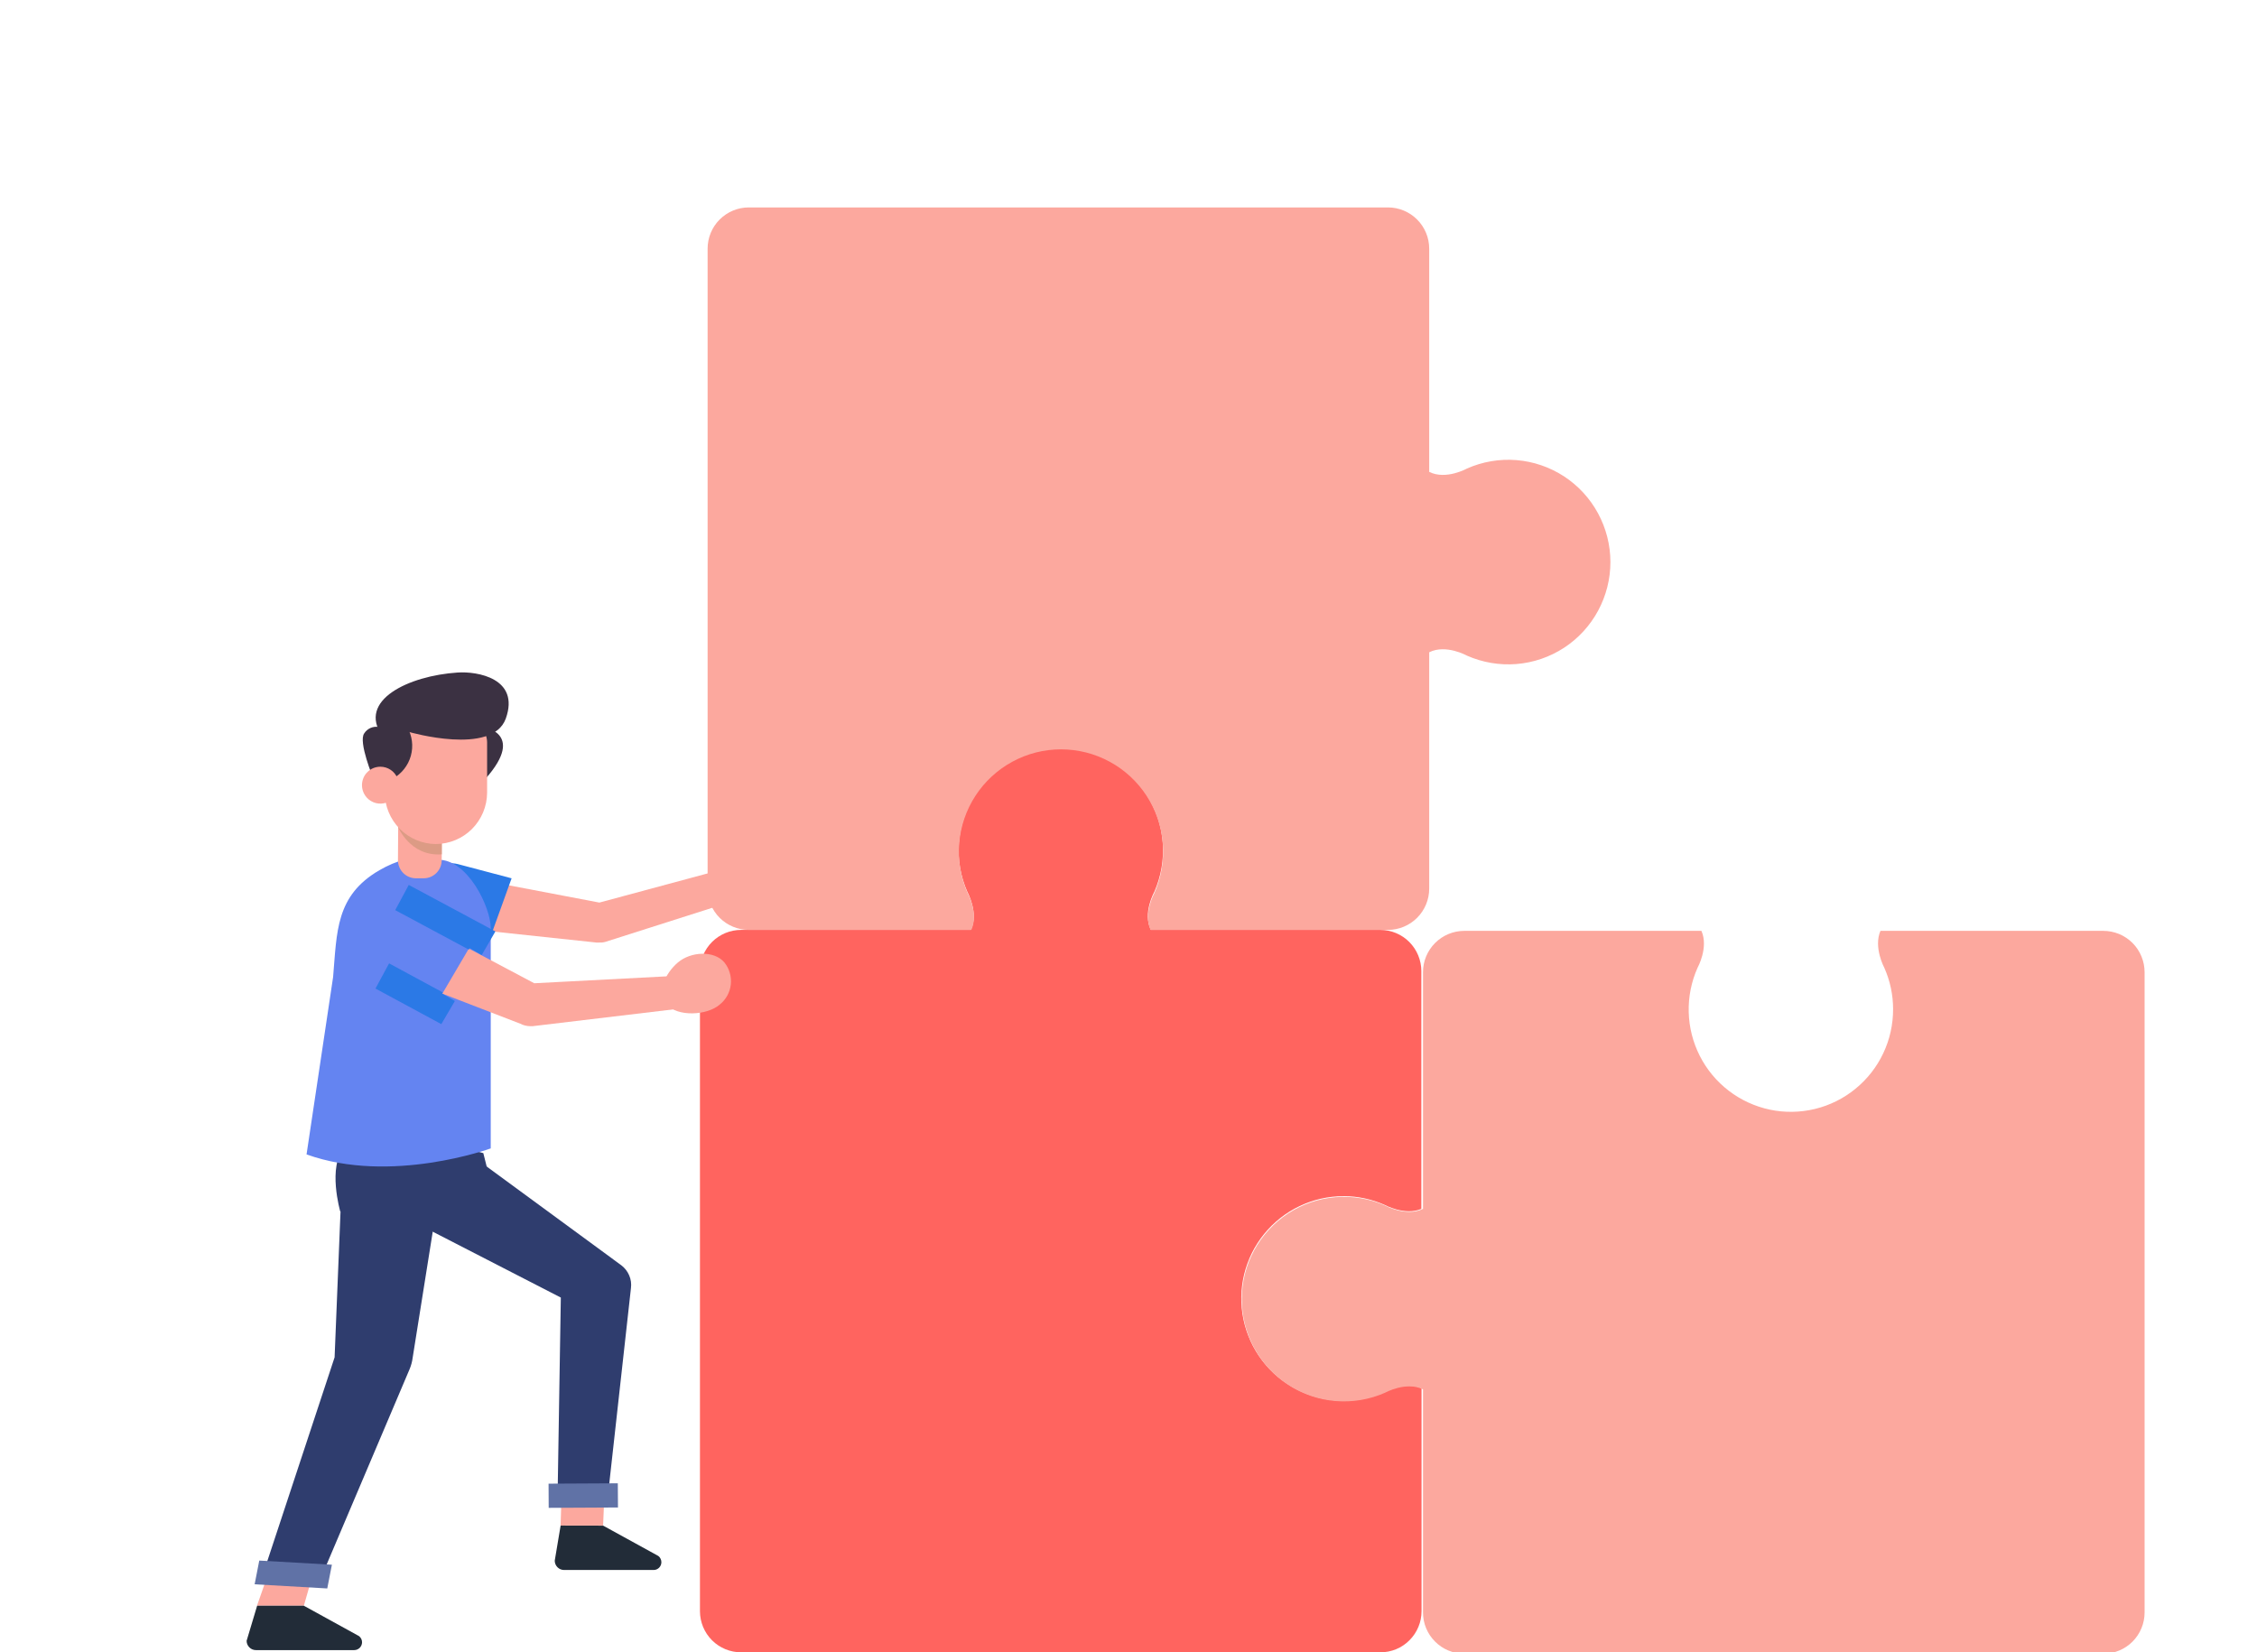<svg width="56" height="41" viewBox="0 0 56 41" fill="none" xmlns="http://www.w3.org/2000/svg">
<g clip-path="url(#clip0)">
<path d="M14.861 23.388C14.841 23.39 14.82 23.39 14.799 23.388L11.597 23.047L11.189 21.695L14.872 22.396L18.416 21.441L18.625 22.222L15.017 23.372C14.966 23.386 14.914 23.391 14.861 23.388Z" fill="#FCA89E"/>
<path d="M12.694 21.794L12.118 23.391L11.016 22.896C10.925 22.855 10.843 22.797 10.775 22.724C10.708 22.651 10.655 22.566 10.621 22.472C10.587 22.378 10.572 22.279 10.577 22.18C10.582 22.08 10.607 21.983 10.651 21.893C10.805 21.576 11.005 21.352 11.359 21.441L12.694 21.794Z" fill="#2B79E6"/>
<path d="M13.909 37.855L13.952 36.486H15.021L14.964 37.855H13.909Z" fill="#FCA89E"/>
<path d="M7.539 39.844L8.008 38.205L7.02 38.009L6.376 39.844H7.539Z" fill="#FCA89E"/>
<path d="M11.992 28.613L12.313 29.894L8.442 30.061C8.442 30.061 8.12 28.945 8.544 28.476C9.121 27.835 11.992 28.613 11.992 28.613Z" fill="#2F3D6E"/>
<path d="M9.485 29.919L13.915 32.197L13.833 37.234L15.074 37.198L15.655 31.962C15.669 31.855 15.654 31.747 15.612 31.648C15.57 31.549 15.503 31.463 15.418 31.398L12.075 28.945L9.485 29.919Z" fill="#2F3D6E"/>
<path d="M8.458 29.84L8.302 33.68L6.447 39.298H7.902L10.163 33.973C10.201 33.882 10.227 33.787 10.239 33.689L10.964 29.137L8.458 29.84Z" fill="#2F3D6E"/>
<path d="M15.329 36.806L13.611 36.815L13.614 37.415L15.333 37.406L15.329 36.806Z" fill="#6072A6"/>
<path d="M8.235 38.826L6.433 38.723L6.318 39.312L8.12 39.415L8.235 38.826Z" fill="#6072A6"/>
<path d="M13.91 37.855L13.764 38.726C13.764 38.788 13.789 38.846 13.832 38.889C13.875 38.933 13.934 38.957 13.995 38.957H16.215C16.241 38.957 16.266 38.953 16.29 38.943C16.313 38.933 16.335 38.919 16.353 38.901C16.371 38.883 16.385 38.862 16.395 38.838C16.405 38.815 16.41 38.789 16.41 38.764C16.41 38.734 16.403 38.704 16.39 38.678C16.377 38.651 16.358 38.627 16.334 38.609L14.966 37.857L13.91 37.855Z" fill="#222C38"/>
<path d="M6.38 39.844L6.119 40.714C6.119 40.775 6.143 40.834 6.187 40.877C6.23 40.921 6.288 40.945 6.35 40.945H8.788C8.84 40.945 8.889 40.924 8.926 40.888C8.962 40.851 8.983 40.801 8.983 40.75C8.983 40.72 8.976 40.691 8.963 40.664C8.95 40.638 8.93 40.615 8.907 40.597L7.539 39.844H6.38Z" fill="#222C38"/>
<path d="M9.414 21.593C8.325 22.225 8.361 23.122 8.265 24.243L7.606 28.645C9.699 29.398 12.176 28.496 12.176 28.496V23.029C12.176 22.513 11.604 21.318 10.867 21.334C10.867 21.334 10.296 21.082 9.414 21.593Z" fill="#6484F1"/>
<path d="M10.324 21.794H10.514C10.632 21.793 10.744 21.746 10.828 21.662C10.911 21.579 10.958 21.466 10.959 21.348L10.973 19.437H9.887L9.874 21.34C9.873 21.399 9.884 21.458 9.907 21.514C9.929 21.569 9.962 21.619 10.004 21.662C10.046 21.704 10.096 21.738 10.151 21.76C10.206 21.783 10.265 21.794 10.324 21.794Z" fill="#FCA89E"/>
<path d="M13.155 25.463C13.069 25.462 12.986 25.442 12.91 25.402L10.227 24.367L9.947 22.644L13.256 24.398L16.663 24.22L16.761 25.04L13.217 25.463H13.155Z" fill="#FCA89E"/>
<path d="M11.801 23.251L10.81 24.937L9.451 23.855C9.364 23.791 9.292 23.712 9.237 23.62C9.182 23.528 9.146 23.426 9.131 23.32C9.117 23.214 9.124 23.106 9.152 23.003C9.18 22.899 9.229 22.803 9.295 22.719C9.408 22.573 9.567 22.471 9.747 22.431C9.926 22.39 10.114 22.414 10.278 22.497L11.801 23.251Z" fill="#6484F1"/>
<path d="M10.98 24.659L10.817 24.937L9.485 24.217" stroke="#2B79E6" stroke-width="0.71" stroke-miterlimit="10"/>
<path d="M11.645 23.521L11.801 23.251L9.974 22.271" stroke="#2B79E6" stroke-width="0.71" stroke-miterlimit="10"/>
<path d="M9.874 20.514C9.874 20.514 10.172 21.258 10.961 21.199V20.615L9.874 20.514Z" fill="#DC9B85"/>
<path d="M11.951 18.031C11.951 18.031 13.073 18.164 12.049 19.32L11.755 18.532L11.951 18.031Z" fill="#3B3142"/>
<path d="M10.81 20.944C11.148 20.943 11.472 20.809 11.711 20.57C11.95 20.33 12.085 20.006 12.086 19.668V18.425C12.086 18.278 12.027 18.137 11.923 18.033C11.819 17.929 11.678 17.87 11.531 17.87H10.101C9.954 17.87 9.813 17.929 9.71 18.033C9.606 18.137 9.547 18.278 9.547 18.425V19.668C9.547 20.004 9.681 20.326 9.917 20.565C10.153 20.804 10.474 20.94 10.81 20.944Z" fill="#FCA89E"/>
<path d="M9.747 19.32C9.855 19.26 9.951 19.179 10.027 19.082C10.104 18.985 10.161 18.873 10.194 18.754C10.227 18.634 10.236 18.509 10.22 18.387C10.204 18.264 10.164 18.145 10.101 18.038H9.392C9.324 18.027 9.255 18.036 9.192 18.064C9.129 18.092 9.075 18.138 9.038 18.196C8.882 18.404 9.265 19.32 9.265 19.32H9.747Z" fill="#3B3142"/>
<path d="M10.154 18.164C10.154 18.164 12.215 18.762 12.55 17.829C12.905 16.831 11.841 16.654 11.352 16.688C10.135 16.769 8.861 17.378 9.485 18.262L10.154 18.164Z" fill="#3B3142"/>
<path d="M8.981 19.483C8.981 19.573 9.008 19.662 9.058 19.737C9.109 19.813 9.18 19.871 9.263 19.906C9.347 19.941 9.439 19.95 9.528 19.932C9.616 19.914 9.698 19.871 9.762 19.807C9.826 19.743 9.869 19.661 9.887 19.572C9.905 19.483 9.895 19.391 9.861 19.308C9.826 19.224 9.768 19.152 9.692 19.102C9.617 19.052 9.529 19.025 9.438 19.025C9.378 19.025 9.319 19.037 9.263 19.059C9.208 19.082 9.157 19.116 9.115 19.159C9.072 19.201 9.038 19.252 9.016 19.307C8.993 19.363 8.981 19.423 8.981 19.483Z" fill="#FCA89E"/>
<path d="M33.334 29.68C33.687 29.68 34.035 29.755 34.357 29.898C34.357 29.898 34.86 30.173 35.266 29.996V24.094C35.265 23.824 35.157 23.565 34.967 23.374C34.776 23.183 34.518 23.075 34.249 23.074H28.555C28.347 22.658 28.638 22.135 28.638 22.135C28.81 21.748 28.882 21.324 28.849 20.902C28.816 20.481 28.678 20.074 28.448 19.719C28.217 19.364 27.902 19.072 27.531 18.87C27.159 18.668 26.744 18.563 26.321 18.563C25.898 18.563 25.482 18.668 25.111 18.87C24.74 19.072 24.424 19.364 24.194 19.719C23.964 20.074 23.826 20.481 23.793 20.902C23.759 21.324 23.832 21.748 24.004 22.135C24.004 22.135 24.294 22.667 24.087 23.074H18.39C18.119 23.074 17.86 23.181 17.668 23.372C17.476 23.564 17.368 23.823 17.367 24.094V39.98C17.367 40.114 17.394 40.247 17.445 40.37C17.497 40.495 17.572 40.607 17.667 40.702C17.762 40.797 17.875 40.872 17.999 40.923C18.123 40.974 18.256 41 18.39 41H34.249C34.383 41 34.516 40.974 34.64 40.923C34.764 40.871 34.877 40.796 34.971 40.701C35.066 40.606 35.142 40.493 35.193 40.369C35.245 40.245 35.271 40.112 35.271 39.978V34.445C34.86 34.268 34.357 34.541 34.357 34.541C34.012 34.694 33.637 34.767 33.26 34.757C32.883 34.746 32.513 34.651 32.177 34.478C31.841 34.306 31.548 34.061 31.319 33.761C31.09 33.46 30.931 33.113 30.853 32.743C30.775 32.373 30.781 31.991 30.869 31.623C30.958 31.256 31.127 30.913 31.365 30.62C31.603 30.327 31.903 30.09 32.244 29.928C32.584 29.765 32.957 29.681 33.334 29.681V29.68Z" fill="#FF645F"/>
<path d="M52.183 23.098H46.657C46.48 23.51 46.753 24.014 46.753 24.014C46.897 24.337 46.971 24.687 46.971 25.04C46.972 25.419 46.889 25.793 46.727 26.135C46.565 26.478 46.329 26.779 46.035 27.018C45.742 27.258 45.399 27.428 45.032 27.517C44.664 27.606 44.281 27.612 43.911 27.534C43.541 27.455 43.193 27.295 42.893 27.065C42.593 26.835 42.348 26.54 42.176 26.203C42.004 25.865 41.91 25.494 41.9 25.115C41.89 24.736 41.965 24.36 42.119 24.014C42.119 24.014 42.399 23.51 42.215 23.098H36.329C36.058 23.099 35.798 23.207 35.607 23.399C35.415 23.591 35.307 23.851 35.307 24.122V29.996C34.892 30.203 34.369 29.914 34.369 29.914C33.983 29.743 33.561 29.672 33.141 29.706C32.72 29.74 32.315 29.878 31.962 30.109C31.608 30.339 31.318 30.655 31.117 31.026C30.916 31.397 30.811 31.813 30.811 32.236C30.811 32.658 30.916 33.074 31.117 33.445C31.318 33.816 31.608 34.132 31.962 34.362C32.315 34.593 32.72 34.731 33.141 34.765C33.561 34.799 33.983 34.728 34.369 34.557C34.369 34.557 34.892 34.268 35.307 34.475V40.011C35.307 40.283 35.415 40.543 35.607 40.734C35.798 40.926 36.058 41.034 36.329 41.034H52.19C52.461 41.034 52.72 40.926 52.912 40.734C53.103 40.542 53.211 40.282 53.211 40.011V24.126C53.211 23.991 53.185 23.857 53.133 23.732C53.082 23.607 53.006 23.493 52.911 23.398C52.815 23.302 52.702 23.227 52.577 23.175C52.452 23.124 52.318 23.098 52.183 23.098Z" fill="#FCA89E"/>
<path d="M18.579 23.074H24.101C24.287 22.662 24.007 22.158 24.007 22.158C23.837 21.771 23.765 21.349 23.799 20.927C23.833 20.506 23.972 20.101 24.202 19.747C24.432 19.393 24.747 19.102 25.118 18.901C25.488 18.699 25.904 18.594 26.325 18.594C26.747 18.594 27.162 18.699 27.533 18.901C27.904 19.102 28.218 19.393 28.449 19.747C28.679 20.101 28.817 20.506 28.851 20.927C28.885 21.349 28.814 21.771 28.643 22.158C28.643 22.158 28.363 22.662 28.548 23.074H34.438C34.709 23.074 34.969 22.966 35.161 22.774C35.353 22.582 35.461 22.321 35.461 22.049V16.185C35.877 15.978 36.398 16.269 36.398 16.269C36.784 16.439 37.206 16.511 37.627 16.477C38.047 16.443 38.452 16.304 38.806 16.074C39.159 15.843 39.449 15.528 39.65 15.157C39.851 14.785 39.957 14.37 39.957 13.947C39.957 13.525 39.851 13.109 39.65 12.738C39.449 12.366 39.159 12.051 38.806 11.82C38.452 11.59 38.047 11.451 37.627 11.417C37.206 11.383 36.784 11.455 36.398 11.626C36.398 11.626 35.877 11.917 35.461 11.709V6.171C35.461 5.9 35.353 5.639 35.161 5.447C34.969 5.255 34.709 5.147 34.438 5.147H18.579C18.308 5.147 18.048 5.255 17.856 5.447C17.664 5.639 17.557 5.9 17.557 6.171V22.055C17.558 22.326 17.666 22.585 17.858 22.776C18.05 22.966 18.309 23.074 18.579 23.074Z" fill="#FCA89E"/>
<path d="M16.545 24.927C16.804 25.23 17.537 25.205 17.858 24.927C17.934 24.866 17.998 24.79 18.045 24.705C18.092 24.619 18.122 24.525 18.133 24.428C18.143 24.331 18.135 24.232 18.107 24.139C18.08 24.045 18.034 23.957 17.973 23.881C17.715 23.578 17.142 23.61 16.821 23.881C16.501 24.153 16.288 24.625 16.545 24.927Z" fill="#FCA89E"/>
</g>
<defs>
<clipPath id="clip0">
<rect width="56" height="41" fill="white"/>
</clipPath>
</defs>
</svg>
